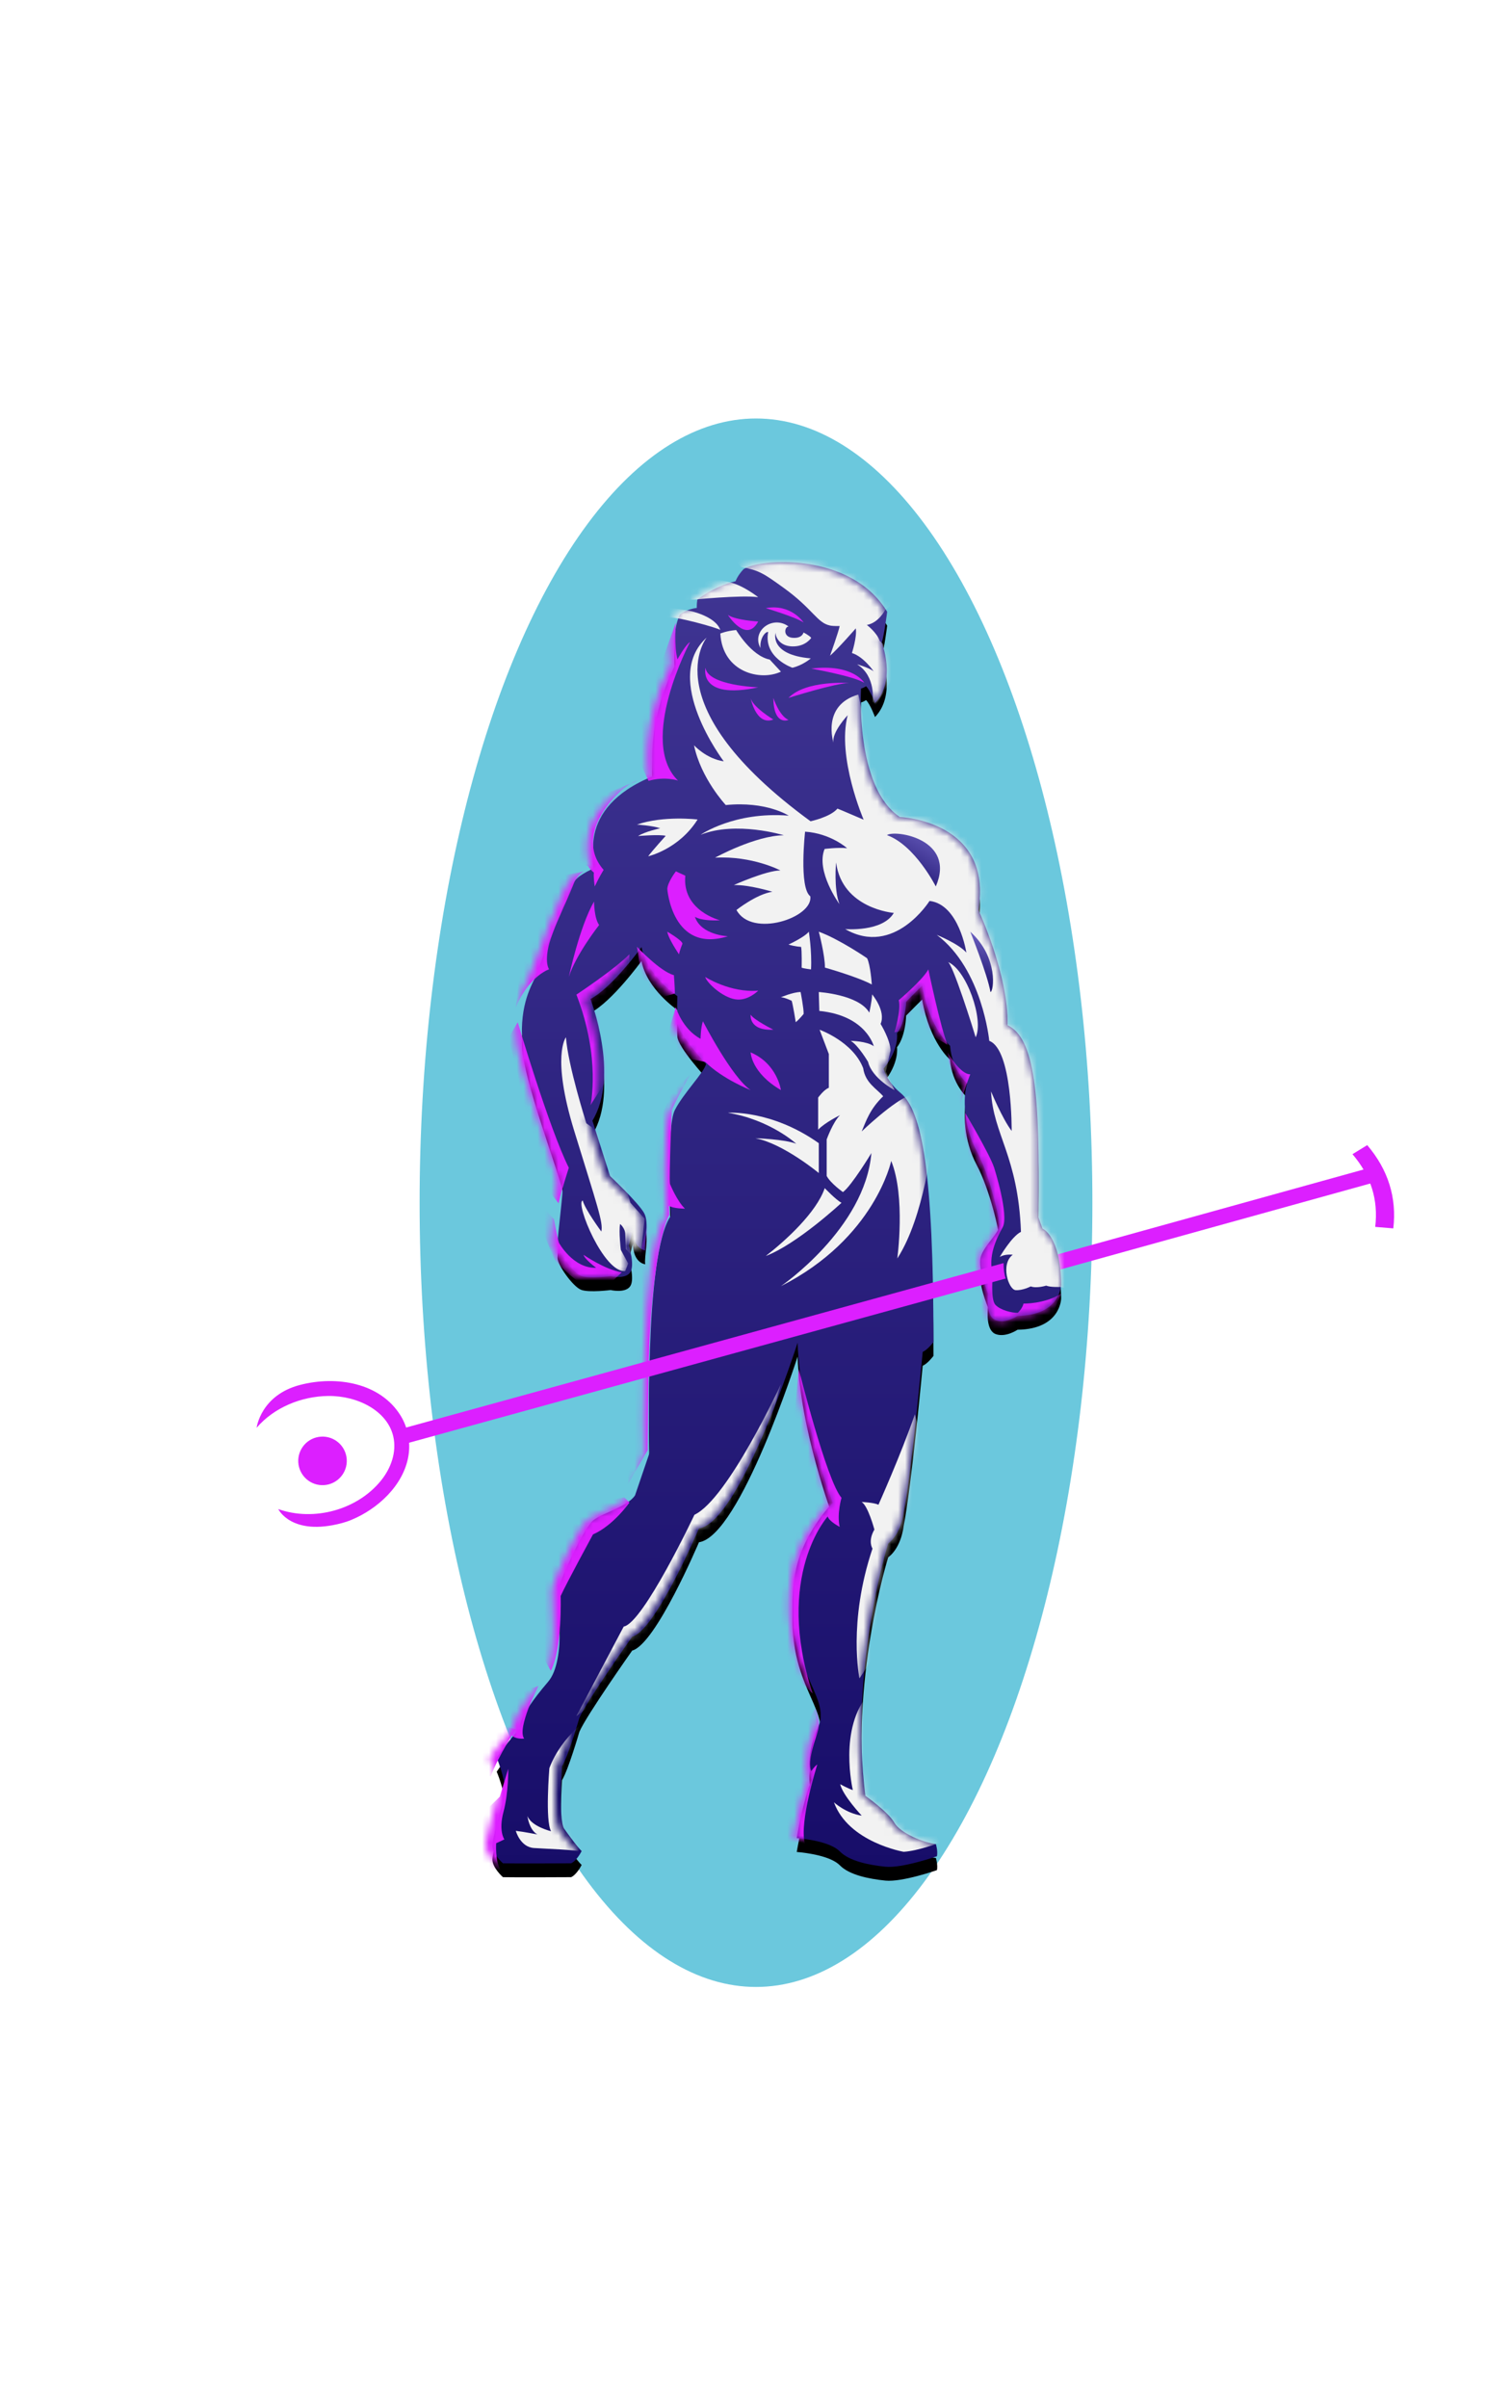 <?xml version="1.0" encoding="UTF-8"?>
<svg width="218px" height="347px" viewBox="0 0 218 347" version="1.1" xmlns="http://www.w3.org/2000/svg" xmlns:xlink="http://www.w3.org/1999/xlink">
    <title>God Horus</title>
    <defs>
        <filter x="-61.9%" y="-26.5%" width="223.7%" height="153.1%" filterUnits="objectBoundingBox" id="filter-1">
            <feGaussianBlur stdDeviation="20" in="SourceGraphic"></feGaussianBlur>
        </filter>
        <linearGradient x1="55.995%" y1="-149.134%" x2="55.995%" y2="100%" id="linearGradient-2">
            <stop stop-color="#7C71D2" offset="0%"></stop>
            <stop stop-color="#170D69" offset="100%"></stop>
        </linearGradient>
        <path d="M57.194,51.519 C57.194,51.519 55.928,44.283 60.417,35.388 C60.417,35.388 59.727,30.802 61.032,28.263 C61.032,28.263 61.894,27.499 63.465,27.296 C63.465,27.296 63.442,26.751 63.54,26.11 C63.54,26.11 65.795,24.256 69.053,23.447 C69.053,23.447 69.303,22.68 70.208,21.704 C72.521,20.2 85.682,19.192 90.913,27.854 C90.913,27.854 90.477,31.276 90.13,32.272 C90.13,32.272 92.286,37.776 89.155,41.023 C89.155,41.023 88.48,39.165 87.869,38.58 C87.869,38.58 87.397,38.879 87.142,38.91 C87.142,38.91 86.249,53.079 92.735,57.422 C92.735,57.422 106.216,57.947 104.065,70.822 C104.065,70.822 108.399,80.064 108.276,87.427 C112.134,89.277 113.031,97.206 112.697,115.029 L113.309,116.74 C113.309,116.74 115.904,117.748 116,124.784 C116,124.784 115.964,129.222 109.709,129.302 C109.709,129.302 107.998,130.464 106.566,129.931 C105.13,129.398 105.403,126.659 105.443,126.066 C105.443,126.066 103.911,122.4 104.423,120.764 C104.935,119.128 106.998,117.413 107.078,116.367 C107.153,115.324 105.721,109.103 103.815,105.548 C101.91,101.995 101.819,97.715 102.434,95.833 C102.434,95.833 100.251,93.895 99.977,90.381 C99.977,90.381 97.056,87.982 95.953,81.728 C95.953,81.728 94.508,83.144 93.647,84.036 C93.647,84.036 93.588,86.994 92.33,88.597 C92.33,88.597 92.695,90.875 90.393,93.679 C90.393,93.679 90.818,95.527 92.85,97.19 C95.961,99.742 97.588,108.813 97.588,133.071 C97.588,133.071 96.743,134.209 96.036,134.488 C96.036,134.488 94.401,152.068 93.286,157.612 C93.286,157.612 92.997,160.624 91.06,162.102 C91.06,162.102 85.424,179.987 87.766,198.46 C87.766,198.46 91.083,200.792 91.945,202.332 C92.806,203.872 96.306,205.257 97.934,205.413 C97.934,205.413 98.243,206.397 98.089,207.167 C98.089,207.167 93.08,208.922 90.655,208.676 C88.226,208.429 85.432,207.844 84.11,206.492 C82.793,205.135 79.352,204.672 77.875,204.55 C77.875,204.55 78.797,199.037 80.027,196.204 C80.027,196.204 78.86,193.214 80.948,188.593 C83.035,183.972 75.796,180.187 77.538,167.12 C78.367,160.9 83.066,156.247 83.066,156.247 C83.066,156.247 78.367,143.77 77.998,133.175 C77.998,133.175 69.716,159.06 63.774,159.925 C63.774,159.925 57.551,174.627 54.15,175.53 C54.15,175.53 47.558,184.855 46.534,187.236 C46.534,187.236 44.979,192.617 44.033,194.221 C44.033,194.221 43.501,201.736 44.324,203.173 C44.324,203.173 46.249,205.882 46.859,206.419 C46.859,206.419 46.204,207.774 45.348,208.183 C45.348,208.183 37.072,208.228 35.517,208.183 C35.517,208.183 33.961,206.83 34,205.596 C34.041,204.366 35.434,199.845 35.764,198.368 C36.089,196.888 34.941,193.727 34.616,192.987 C34.616,192.987 36.541,190.114 38.013,188.796 C38.013,188.796 37.204,187.666 42.03,182.022 C44.733,178.857 43.339,169.903 43.543,168.629 C43.748,167.356 47.189,159.802 48.582,158.731 C49.975,157.664 53.495,156.8 54.563,155.161 L56.65,149.039 C56.65,149.039 55.79,120.514 59.711,114.903 C59.711,114.903 59.064,102.087 60.294,99.662 C61.52,97.239 64.552,94.197 64.798,93.007 C64.798,93.007 60.742,88.614 60.663,87.053 C60.579,85.492 60.663,83.232 60.663,83.232 C60.663,83.232 56.238,80.235 55.5,76.167 C55.5,76.167 51.242,82.042 48.129,83.642 C48.129,83.642 52.388,94.652 48.415,101.183 L50.955,109.151 C50.955,109.151 55.051,113.011 55.868,114.487 C56.686,115.969 55.829,118.802 56.031,119.869 C56.031,119.869 54.308,119.746 54.257,116.909 L53.655,119.14 C53.655,119.14 54.571,121.978 53.865,123.034 C53.154,124.083 51.035,123.583 51.035,123.583 C51.035,123.583 47.991,123.978 46.812,123.559 C45.633,123.137 43.379,119.98 43.379,118.929 C43.379,117.88 44.216,111.543 44.193,109.783 C44.165,108.02 38.152,92.837 38.247,87.94 C38.347,83.045 40.216,80.84 40.541,79.658 C40.871,78.476 45.161,67.435 45.951,66.516 C46.737,65.596 48.602,64.839 48.964,64.609 C48.964,64.609 45.601,56.176 57.194,51.519" id="path-3"></path>
        <filter x="-12.2%" y="-4.3%" width="124.4%" height="110.6%" filterUnits="objectBoundingBox" id="filter-4">
            <feOffset dx="0" dy="2" in="SourceAlpha" result="shadowOffsetOuter1"></feOffset>
            <feGaussianBlur stdDeviation="3" in="shadowOffsetOuter1" result="shadowBlurOuter1"></feGaussianBlur>
            <feColorMatrix values="0 0 0 0 0   0 0 0 0 0   0 0 0 0 0  0 0 0 0.5 0" type="matrix" in="shadowBlurOuter1"></feColorMatrix>
        </filter>
        <path d="M36.654,1.003 C35.733,1.979 35.48,2.746 35.48,2.746 C32.183,3.555 29.901,5.409 29.901,5.409 C29.801,6.05 29.825,6.595 29.825,6.595 C28.234,6.798 27.362,7.562 27.362,7.562 C26.041,10.101 26.739,14.687 26.739,14.687 C22.195,23.582 23.477,30.819 23.477,30.819 C11.743,35.475 15.146,43.908 15.146,43.908 C14.78,44.139 12.893,44.895 12.097,45.815 C11.297,46.734 6.955,57.775 6.621,58.957 C6.292,60.139 4.4,62.34 4.299,67.24 C4.203,72.136 10.289,87.319 10.317,89.082 C10.341,90.842 9.494,97.179 9.494,98.229 C9.494,99.28 11.775,102.437 12.969,102.858 C14.165,103.277 17.243,102.883 17.243,102.883 C17.243,102.883 19.392,103.383 20.107,102.328 C20.822,101.277 19.894,98.44 19.894,98.44 L20.504,96.208 C20.556,99.046 22.3,99.168 22.3,99.168 C22.096,98.102 22.963,95.269 22.135,93.787 C21.308,92.311 17.162,88.45 17.162,88.45 L14.591,80.482 C18.613,73.951 14.301,62.941 14.301,62.941 C17.452,61.342 21.762,55.466 21.762,55.466 C22.509,59.534 26.988,62.532 26.988,62.532 C26.988,62.532 26.903,64.792 26.988,66.352 C27.068,67.913 31.174,72.307 31.174,72.307 C30.925,73.497 27.856,76.538 26.615,78.961 C25.37,81.386 26.024,94.202 26.024,94.202 C22.059,99.813 22.926,128.339 22.926,128.339 L20.814,134.461 C19.733,136.1 16.17,136.964 14.76,138.03 C13.35,139.101 9.867,146.659 9.661,147.929 C9.453,149.202 10.863,158.157 8.128,161.322 C3.243,166.966 4.062,168.096 4.062,168.096 C2.572,169.414 0.623,172.287 0.623,172.287 C0.952,173.027 2.114,176.188 1.785,177.668 C1.451,179.145 0.041,183.661 0,184.896 C-0.04,186.13 1.536,187.483 1.536,187.483 C3.11,187.528 11.486,187.483 11.486,187.483 C12.353,187.074 13.021,185.719 13.021,185.719 C12.398,185.186 10.45,182.473 10.45,182.473 C9.617,181.036 10.155,173.52 10.155,173.52 C11.113,171.917 12.687,166.536 12.687,166.536 C13.723,164.155 20.396,154.83 20.396,154.83 C23.838,153.927 30.142,139.225 30.142,139.225 C36.152,138.36 44.535,112.474 44.535,112.474 C44.908,123.07 49.665,135.547 49.665,135.547 C49.665,135.547 44.908,140.2 44.069,146.42 C42.305,159.487 49.633,163.272 47.52,167.893 C45.407,172.514 46.588,175.504 46.588,175.504 C45.343,178.337 44.41,183.85 44.41,183.85 C45.901,183.972 49.388,184.435 50.721,185.792 C52.06,187.144 54.887,187.729 57.346,187.976 C59.8,188.222 64.871,186.467 64.871,186.467 C65.026,185.697 64.714,184.713 64.714,184.713 C63.066,184.557 59.524,183.172 58.652,181.632 C57.78,180.092 54.421,177.76 54.421,177.76 C52.051,159.287 57.756,141.401 57.756,141.401 C59.716,139.924 60.009,136.912 60.009,136.912 C61.138,131.367 62.793,113.788 62.793,113.788 C63.508,113.509 64.363,112.371 64.363,112.371 C64.363,88.113 62.717,79.038 59.567,76.49 C57.511,74.827 57.081,72.979 57.081,72.979 C59.411,70.174 59.041,67.896 59.041,67.896 C60.315,66.293 60.374,63.336 60.374,63.336 C61.246,62.443 62.708,61.027 62.708,61.027 C63.825,67.281 66.782,69.684 66.782,69.684 C67.059,73.194 69.268,75.133 69.268,75.133 C68.646,77.015 68.739,81.294 70.667,84.848 C72.596,88.402 74.05,94.624 73.964,95.667 C73.888,96.713 71.8,98.428 71.282,100.064 C70.764,101.7 72.314,105.365 72.314,105.365 C72.277,105.958 71.997,108.701 73.451,109.23 C74.9,109.764 76.633,108.602 76.633,108.602 C82.963,108.522 83,104.083 83,104.083 C82.903,97.047 80.276,96.04 80.276,96.04 L79.657,94.328 C79.994,76.505 79.087,68.577 75.182,66.726 C75.307,59.363 70.92,50.121 70.92,50.121 C73.097,37.246 59.447,36.721 59.447,36.721 C52.886,32.378 53.79,18.209 53.79,18.209 C54.048,18.178 54.526,17.879 54.526,17.879 C55.145,18.464 55.831,20.322 55.831,20.322 C58.997,17.075 56.815,11.571 56.815,11.571 C57.165,10.575 57.607,7.153 57.607,7.153 C54.192,1.561 47.428,0 42.434,0 C39.691,0 37.481,0.47 36.654,1.003" id="path-5"></path>
        <linearGradient x1="88.536%" y1="-14.045%" x2="11.891%" y2="99.507%" id="linearGradient-7">
            <stop stop-color="#7C71D2" offset="0%"></stop>
            <stop stop-color="#170D69" offset="100%"></stop>
        </linearGradient>
        <linearGradient x1="55.473%" y1="-14.683%" x2="44.588%" y2="100%" id="linearGradient-8">
            <stop stop-color="#7C71D2" offset="0%"></stop>
            <stop stop-color="#170D69" offset="100%"></stop>
        </linearGradient>
    </defs>
    <g id="Platform" stroke="none" stroke-width="1" fill="none" fill-rule="evenodd">
        <g id="Calculator" transform="translate(-1087, -254)">
            <g id="Calculator-empty" transform="translate(810, 240)">
                <g id="God-Horus" transform="translate(314, 74.3)">
                    <ellipse id="Oval-Copy" fill-opacity="0.8" fill="#46BAD4" filter="url(#filter-1)" cx="72" cy="113" rx="48.5" ry="113"></ellipse>
                    <path d="M112.207,121.355 L161.455,107.7 C161.638,108.409 161.821,109.123 162,109.833 L112,123.7 C112.135,123.197 112.216,122.517 112.216,121.766 C112.216,121.625 112.216,121.489 112.207,121.355" id="Fill-219" fill="#DC1FFF"></path>
                    <g id="Fill-220">
                        <use fill="black" fill-opacity="1" filter="url(#filter-4)" xlink:href="#path-3"></use>
                        <use fill="url(#linearGradient-2)" fill-rule="evenodd" xlink:href="#path-3"></use>
                    </g>
                    <g id="Group-275" transform="translate(33, 20.7)">
                        <mask id="mask-6" fill="white">
                            <use xlink:href="#path-5"></use>
                        </mask>
                        <g id="Clip-222"></g>
                        <path d="M58.821,5.945 L57.616,6.888 C57.616,6.888 56.714,8.732 54.981,9.052 C54.981,9.052 56.379,10.072 56.854,11.363 L58.092,12.462 L58.974,16.27 L56.255,20.647 L55.819,20.093 C55.819,20.093 56.342,16.437 53.572,14.718 C53.572,14.718 55.361,15.222 55.972,15.746 C55.972,15.746 54.534,13.618 52.83,13.094 C52.83,13.094 53.588,10.759 53.389,9.543 C53.389,9.543 50.858,12.451 49.676,13.482 C49.676,13.482 50.926,9.983 51.062,9.204 C51.062,9.204 50.203,9.236 49.708,9.14 C47.804,8.771 47.241,6.764 42.978,3.697 C40.08,1.614 39.493,1.201 36.887,0.701 C36.887,0.701 35.789,-0.362 36.092,-0.546 C36.396,-0.734 41.305,-2.254 41.964,-2.17 C42.623,-2.085 53.744,1.042 53.744,1.042 L58.821,5.945" id="Fill-221" fill="#F2F2F2" mask="url(#mask-6)"></path>
                        <path d="M43.701,9.275 C43.098,9.275 42.806,10.877 44.434,10.912 C45.548,10.933 45.766,10.37 45.859,10.137 C45.859,10.137 46.694,10.558 46.961,10.912 C46.961,10.912 46.163,12.191 44.223,12.14 C42.287,12.088 41.789,10.644 41.826,10.168 C41.826,10.168 40.818,13.338 46.899,13.869 C46.899,13.869 45.757,14.862 44.251,15.214 C44.251,15.214 40.036,13.782 40.757,10.066 C40.381,9.971 39.538,10.917 39.636,12.369 C38.295,9.852 41.457,7.592 43.701,9.275" id="Fill-223" fill="#F2F2F2" mask="url(#mask-6)"></path>
                        <path d="M45.868,8.694 C45.868,8.694 44.054,5.953 40.408,6.627 C40.408,6.627 44.648,7.891 45.868,8.694" id="Fill-224" fill="#DC1FFF" mask="url(#mask-6)"></path>
                        <path d="M39.316,8.55 C39.316,8.55 36.114,8.384 34.947,7.607 C34.947,7.607 37.602,11.789 39.316,8.55" id="Fill-225" fill="#DC1FFF" mask="url(#mask-6)"></path>
                        <path d="M39.316,5.052 C39.316,5.052 37.194,3.347 35.174,2.89 L32.245,2.173 L28.778,3.496 L28.395,5.434 L29.768,5.422 C29.768,5.422 36.968,4.7 39.316,5.052" id="Fill-226" fill="#F2F2F2" mask="url(#mask-6)"></path>
                        <path d="M26.266,6.52 L29.487,7.027 C29.487,7.027 33.163,7.769 33.855,9.78 C33.851,9.586 26.98,7.612 26.211,8.03 L26.266,6.52" id="Fill-227" fill="#F2F2F2" mask="url(#mask-6)"></path>
                        <path d="M36.137,9.78 C36.137,9.78 38.313,13.51 40.976,14.037 L42.592,15.779 C39.711,17.163 34.186,15.945 33.855,10.284 C33.855,10.284 34.736,9.906 36.137,9.78" id="Fill-228" fill="#F2F2F2" mask="url(#mask-6)"></path>
                        <path d="M54.605,17.387 C54.605,17.387 53.004,14.603 46.961,15.337 C46.961,15.337 53.108,16.426 54.605,17.387" id="Fill-229" fill="#DC1FFF" mask="url(#mask-6)"></path>
                        <path d="M52.421,17.419 C52.421,17.419 46.22,16.954 43.684,19.561 C43.684,19.561 50.591,17.389 52.421,17.419" id="Fill-230" fill="#DC1FFF" mask="url(#mask-6)"></path>
                        <path d="M41.5,19.561 C41.5,19.561 42.344,22.158 43.684,22.729 C43.684,22.729 41.545,23.665 41.5,19.561" id="Fill-231" fill="#DC1FFF" mask="url(#mask-6)"></path>
                        <path d="M38.224,19.561 C38.224,19.561 38.98,23.623 41.5,22.678 C41.5,22.678 38.486,20.859 38.224,19.561" id="Fill-232" fill="#DC1FFF" mask="url(#mask-6)"></path>
                        <path d="M39.316,18.038 C39.316,18.038 32.028,17.786 31.715,15.214 C31.715,15.214 30.622,19.897 39.316,18.038" id="Fill-233" fill="#DC1FFF" mask="url(#mask-6)"></path>
                        <path d="M31.89,10.867 C31.89,10.867 23.95,20.597 46.863,37.336 C46.863,37.336 49.697,36.746 50.746,35.513 C50.746,35.513 51.399,35.763 54.518,37.108 C54.518,37.108 50.633,28.11 52.22,22.054 C52.22,22.054 49.841,24.576 50.18,26.038 C50.18,26.038 48.392,20.625 53.753,19.08 L55.879,28.979 L63.135,33.885 L74.904,41.625 L79.669,66.991 L87.368,105.41 L82.849,104.44 C82.849,104.44 81.432,104.496 80.836,104.244 C80.836,104.244 79.464,104.682 78.611,104.359 C78.611,104.359 77.447,104.969 76.433,104.896 C75.415,104.826 74.208,101.161 76.022,99.792 C76.022,99.792 74.844,99.656 74.139,100.126 C74.139,100.126 75.866,97.144 77.202,96.496 C76.791,85.549 73.201,82.512 72.887,76.263 C72.887,76.263 74.521,80.208 75.861,81.958 C75.861,81.958 75.974,70.234 72.633,68.978 C72.633,68.978 71.64,58.618 65.062,53.707 C65.062,53.707 68.263,55.005 69.329,56.262 C69.329,56.262 68.283,49.31 64.021,48.817 C64.021,48.817 58.937,56.935 51.862,52.876 C51.862,52.876 57.239,53.325 58.868,50.543 C58.868,50.543 51.431,49.963 50.545,43.276 C50.545,43.276 50.183,47.046 51.025,49.266 C51.025,49.266 47.576,44.534 48.891,41.327 C48.891,41.327 50.702,41.08 52.131,41.216 C52.131,41.216 49.773,39.083 46.078,38.836 C46.078,38.836 45.168,46.886 46.827,48.144 C47.289,51.237 38.374,54.196 36.185,50.119 C36.185,50.119 39.067,47.83 41.357,47.495 C41.357,47.495 38.024,46.461 35.802,46.529 C35.802,46.529 40.427,44.443 42.516,44.419 C42.516,44.419 38.479,42.29 33.101,42.581 C33.101,42.581 38.886,39.396 43.015,39.353 C43.015,39.353 36.116,37.244 31.014,39.284 C31.014,39.284 35.847,35.899 43.714,36.528 C43.714,36.528 40.495,34.418 34.643,35 C34.643,35 31.061,31.188 30.063,26.387 C30.063,26.387 31.83,28.337 34.35,28.7 C34.35,28.7 25.302,16.812 31.89,10.867" id="Fill-234" fill="#F2F2F2" mask="url(#mask-6)"></path>
                        <path d="M57.882,39.332 C59.084,38.511 67.878,39.912 64.923,46.728 C64.923,46.728 61.923,40.787 57.882,39.332" id="Fill-235" fill="url(#linearGradient-7)" mask="url(#mask-6)"></path>
                        <path d="M69.895,53.249 C69.895,53.249 72.384,59.455 72.807,61.942 C73.253,61.915 74.023,56.984 69.895,53.249" id="Fill-236" fill="url(#linearGradient-8)" mask="url(#mask-6)"></path>
                        <path d="M66.618,57.596 C67.273,57.512 70.457,67.711 70.668,68.462 C71.904,66.007 69.336,58.611 66.618,57.596" id="Fill-237" fill="#F2F2F2" mask="url(#mask-6)"></path>
                        <path d="M27.678,14.013 C27.678,14.013 28.809,11.926 29.487,11.509 C29.487,11.509 21.926,25.771 27.748,31.469 C27.748,31.469 25.837,30.83 23.51,31.514 L20.75,25.657 L22.015,17.928 L25.053,15.375 L27.446,8.694 C27.446,8.694 27.16,12.08 27.678,14.013" id="Fill-238" fill="#DC1FFF" mask="url(#mask-6)"></path>
                        <path d="M21.842,31.514 C20.254,31.579 12.177,38.799 17.029,44.338 C17.029,44.338 16.39,45.367 15.748,46.728 C15.748,46.728 15.546,45.395 15.624,44.728 C15.624,44.728 15.024,44.249 14.784,43.789 L12.376,42.811 L12.013,35.576 L21.842,31.514" id="Fill-239" fill="#DC1FFF" mask="url(#mask-6)"></path>
                        <path d="M27.45,44.555 C27.45,44.555 26.259,46.09 26.211,47.096 C26.211,47.096 26.914,56.423 34.947,53.903 C34.947,53.903 31.088,53.759 30.191,51.099 C30.191,51.099 31.039,51.745 33.808,51.602 C33.808,51.602 28.323,50.238 28.807,45.178 L27.45,44.555" id="Fill-240" fill="#DC1FFF" mask="url(#mask-6)"></path>
                        <path d="M30.579,37.081 C30.579,37.081 25.677,36.484 21.842,37.816 C21.842,37.816 24.126,37.959 25.192,38.355 C25.192,38.355 23.09,38.781 21.997,39.462 C21.997,39.462 25.099,39.204 25.982,39.434 C25.982,39.434 24.155,41.446 23.454,42.382 C23.454,42.382 27.869,41.389 30.579,37.081" id="Fill-241" fill="#F2F2F2" mask="url(#mask-6)"></path>
                        <path d="M43.684,55.101 C43.684,55.101 45.975,54.056 46.617,53.249 C46.617,53.249 47.071,56.026 46.935,58.682 C46.935,58.682 45.922,58.565 45.581,58.432 C45.581,58.432 45.635,55.908 45.496,55.432 C45.496,55.432 44.652,55.399 43.684,55.101" id="Fill-242" fill="#F2F2F2" mask="url(#mask-6)"></path>
                        <path d="M48.053,53.249 C48.053,53.249 48.957,56.661 48.937,58.422 C48.937,58.422 53.653,59.75 55.697,60.855 C55.697,60.855 55.517,58.067 55.017,57.074 C55.017,57.074 51.044,54.337 48.053,53.249" id="Fill-243" fill="#F2F2F2" mask="url(#mask-6)"></path>
                        <path d="M55.745,62.284 C55.745,62.284 57.771,64.666 56.965,66.538 C56.965,66.538 58.343,68.767 58.401,70.357 L57.733,73.403 L58.974,76.069 C58.974,76.069 55.745,74.402 55.156,72.004 C55.156,72.004 53.74,69.601 52.656,68.976 C52.656,68.976 55.017,69.015 55.982,69.751 C55.982,69.751 54.898,65.327 48.13,64.666 L48.053,61.942 C48.053,61.942 53.838,62.304 55.333,64.911 C55.333,64.911 55.709,63.268 55.745,62.284" id="Fill-244" fill="#F2F2F2" mask="url(#mask-6)"></path>
                        <path d="M42.592,62.694 C42.592,62.694 44.345,61.942 45.431,61.942 C45.431,61.942 45.914,64.41 45.865,65.105 C45.865,65.105 45.195,65.924 44.73,66.289 C44.73,66.289 44.345,63.844 44.144,63.203 C44.144,63.203 43.144,62.713 42.592,62.694" id="Fill-245" fill="#F2F2F2" mask="url(#mask-6)"></path>
                        <path d="M49.502,70.878 C49.502,70.878 48.905,69.301 48.17,67.376 C48.17,67.376 52.99,69.092 54.454,72.92 C54.763,75.059 56.403,75.868 57.337,76.959 C55.474,78.756 54.922,80.382 54.24,82.027 C54.24,82.027 58.848,77.594 61.321,76.752 L64.054,78.673 L64.434,83.193 C64.434,83.193 63.298,94.303 59.372,100.329 C59.372,100.329 60.593,91.437 58.495,86.276 C58.495,86.276 56.169,97.427 42.592,104.324 C42.592,104.324 54.719,96.035 55.636,85.144 C55.636,85.144 52.787,89.861 51.536,90.768 C51.536,90.768 49.758,89.52 49.19,88.441 L49.19,83.185 C49.19,83.185 50.071,80.714 51.105,79.691 C51.105,79.691 48.977,80.714 47.959,81.778 L47.959,77.149 C47.959,77.149 48.799,75.989 49.502,75.741 L49.502,70.878" id="Fill-246" fill="#F2F2F2" mask="url(#mask-6)"></path>
                        <path d="M38.224,70.636 C38.224,70.636 38.302,73.573 42.592,76.069 C42.592,76.069 42.082,72.271 38.224,70.636" id="Fill-247" fill="#DC1FFF" mask="url(#mask-6)"></path>
                        <path d="M38.231,65.202 C38.231,65.202 37.909,67.554 41.5,67.365 C41.5,67.365 38.631,65.926 38.231,65.202" id="Fill-248" fill="#DC1FFF" mask="url(#mask-6)"></path>
                        <path d="M39.316,61.741 C39.316,61.741 37.818,63.301 35.985,62.987 C34.157,62.678 31.962,60.687 31.671,59.769 C31.671,59.769 35.289,62.088 39.316,61.741" id="Fill-249" fill="#DC1FFF" mask="url(#mask-6)"></path>
                        <path d="M26.211,53.249 C26.211,53.249 28.395,54.515 28.395,54.98 C28.395,54.98 27.997,55.937 27.903,56.509 C27.903,56.509 26.366,54.282 26.211,53.249" id="Fill-250" fill="#DC1FFF" mask="url(#mask-6)"></path>
                        <path d="M21.842,55.422 C21.842,55.422 25.169,58.99 27.165,59.51 C27.165,59.51 27.303,61.288 27.303,62.153 L24.282,63.029 L22.437,59.585 L21.842,55.422" id="Fill-251" fill="#DC1FFF" mask="url(#mask-6)"></path>
                        <path d="M26.211,68.22 L27.437,64.116 C27.437,64.116 28.336,67.264 31.007,68.68 C31.007,68.68 31.023,67.103 31.346,66.152 C31.346,66.152 35.505,74.241 38.224,76.069 C38.224,76.069 34.234,74.523 31.673,72.011 L28.304,71.37 L26.211,68.22" id="Fill-252" fill="#DC1FFF" mask="url(#mask-6)"></path>
                        <path d="M29.487,73.896 C29.487,73.896 27.183,77.99 26.854,79 C26.854,79 26.449,88.403 26.605,89.603 C26.605,89.603 27.587,92.043 28.758,93.157 C28.758,93.157 27.082,93.157 26.449,92.736 L26.5,94.055 C26.5,94.055 24.128,97.764 23.534,114.96 L23.374,127.98 L20.05,133.665 L19.658,114.861 L21.25,103.66 L23.783,93.786 L24.162,82.558 L27.01,76.087 L29.487,73.896" id="Fill-253" fill="#DC1FFF" mask="url(#mask-6)"></path>
                        <path d="M20.75,135.507 C20.75,135.507 18.432,138.828 15.497,140.094 C15.497,140.094 11.67,147.127 10.835,148.972 C10.835,148.972 11.083,156.576 9.413,159.746 L5.461,152.713 L11.822,136.234 L20.006,134.751 L20.75,135.507" id="Fill-254" fill="#DC1FFF" mask="url(#mask-6)"></path>
                        <path d="M7.645,161.919 C7.645,161.919 4.474,168.015 5.572,169.51 C5.572,169.51 3.47,169.78 3.276,168.075 L4.215,163.083 L7.645,161.919" id="Fill-255" fill="#DC1FFF" mask="url(#mask-6)"></path>
                        <path d="M1.342,167.353 L4.368,168.183 C4.368,168.183 1.897,171.899 0.752,174.96 L-2.184,173.888 L0.106,169.847 L1.342,167.353" id="Fill-256" fill="#DC1FFF" mask="url(#mask-6)"></path>
                        <path d="M0.144,179.755 L2.066,177.877 C2.066,177.877 2.994,174.829 3.275,173.873 C3.275,173.873 3.337,177.292 2.594,180.062 C1.847,182.837 2.719,184.038 2.719,184.038 L1.539,184.59 C1.539,184.59 1.352,187.053 2.157,188.44 L-0.166,189.087 L-2.184,185.82 L0.144,179.755" id="Fill-257" fill="#DC1FFF" mask="url(#mask-6)"></path>
                        <path d="M14.197,44.555 C14.197,44.555 13.218,45.023 12.706,46.352 C11.577,49.264 9.383,53.432 8.977,55.904 C8.764,57.188 8.838,58.095 9.157,58.666 C8.53,58.899 6.103,60.105 4.368,64.116 L5.438,55.04 L10.495,45.288 L14.197,44.555" id="Fill-258" fill="#DC1FFF" mask="url(#mask-6)"></path>
                        <path d="M4.644,66.289 C4.644,66.289 9.192,81.631 12.013,87.266 C12.013,87.266 10.951,90.54 10.527,92.37 L6.706,87.475 L4.673,73.724 L3.276,68.62 L4.644,66.289" id="Fill-259" fill="#DC1FFF" mask="url(#mask-6)"></path>
                        <path d="M8.761,93.457 L9.87,94.686 C9.87,94.686 10.348,97.385 10.588,98.075 C10.588,98.075 12.625,101.796 15.953,101.677 C15.953,101.677 14.319,100.483 14.135,99.808 C14.135,99.808 17.234,101.96 19.658,102.327 L17.54,104.324 C17.54,104.324 14.227,103.788 13.598,103.697 C12.968,103.601 10.452,101.189 10.053,100.579 C9.654,99.963 7.645,94.818 7.645,94.818 L8.761,93.457" id="Fill-260" fill="#DC1FFF" mask="url(#mask-6)"></path>
                        <path d="M15.386,81.476 L14.534,80.848 C14.534,80.848 11.879,72.486 11.599,68.462 C11.599,68.462 9.46,71.12 12.782,81.923 C16.108,92.729 16.996,95.16 16.7,96.453 C16.7,96.453 14.334,93.248 14.015,91.983 C12.886,92.294 17.089,102.496 20.149,102.141 L20.576,101.058 L19.516,99.099 C19.516,99.099 19.189,96.489 19.405,95.365 C19.405,95.365 20.161,95.962 20.149,96.885 L20.237,98.977 L21.206,100.05 L22.381,99.969 L22.934,94.595 L20.891,92.294 L18.502,84.291 L15.386,81.476" id="Fill-261" fill="#F2F2F2" mask="url(#mask-6)"></path>
                        <path d="M15.136,78.243 C15.136,78.243 16.682,71.569 13.105,62.314 C13.105,62.314 18.526,58.739 20.75,56.509 L20.451,69.894 L15.136,78.243" id="Fill-262" fill="#DC1FFF" mask="url(#mask-6)"></path>
                        <path d="M12.013,59.769 C12.013,59.769 13.569,52.478 15.651,48.902 C15.651,48.902 15.651,51.279 16.382,52.286 C16.382,52.286 13.02,56.55 12.013,59.769" id="Fill-263" fill="#DC1FFF" mask="url(#mask-6)"></path>
                        <path d="M58.974,67.733 C58.974,67.733 59.941,64.608 59.584,63.115 C59.584,63.115 62.984,60.255 63.851,58.682 C63.851,58.682 65.621,67.147 66.618,69.549 L62.539,67.147 L58.974,67.733" id="Fill-264" fill="#DC1FFF" mask="url(#mask-6)"></path>
                        <path d="M66.618,70.636 C66.618,70.636 68.435,73.838 69.895,73.796 C69.895,73.796 68.805,76.483 68.455,78.243 L66.778,71.922 L66.618,70.636" id="Fill-265" fill="#DC1FFF" mask="url(#mask-6)"></path>
                        <path d="M69.143,79.329 C69.143,79.329 72.639,85.198 73.332,87.237 C73.332,87.237 75.514,94.096 74.568,95.828 C73.622,97.56 72.426,100 73.147,102.66 C73.147,102.66 72.779,106.227 73.517,107.012 C74.258,107.798 75.903,108.183 76.75,108.16 C76.75,108.16 77.407,107.559 77.57,106.832 C77.57,106.832 80.614,106.91 83,105.402 L80.365,111.931 L72.371,111.774 L67.711,95.832 L69.034,86.149 L69.143,79.329" id="Fill-266" fill="#DC1FFF" mask="url(#mask-6)"></path>
                        <path d="M48.053,83.72 L48.053,88.023 C48.053,88.023 42.928,83.773 38.911,83.008 C38.911,83.008 43.113,83.14 44.802,83.801 C44.802,83.801 41.049,80.346 34.947,79.342 C34.947,79.342 41.184,78.864 48.053,83.72" id="Fill-267" fill="#F2F2F2" mask="url(#mask-6)"></path>
                        <path d="M48.91,90.197 C48.91,90.197 50.553,91.918 51.329,92.311 C51.329,92.311 44.944,98.254 40.408,99.977 C43.36,97.687 47.719,93.682 48.91,90.197" id="Fill-268" fill="#F2F2F2" mask="url(#mask-6)"></path>
                        <path d="M45.172,116.277 C45.172,116.277 49.163,132.33 51.329,134.822 C51.329,134.822 50.642,137.114 51.064,139.006 C51.064,139.006 49.554,138.231 49.338,137.512 C49.338,137.512 41.575,146.032 47.163,163.006 L41.5,157.494 L43.78,141 L44.352,125.113 L45.172,116.277" id="Fill-269" fill="#DC1FFF" mask="url(#mask-6)"></path>
                        <path d="M47.527,165.179 C47.527,165.179 48.339,166.82 47.945,168.311 C47.549,169.799 46.362,172.69 46.963,174.205 C46.963,174.205 47.382,173.569 47.84,173.239 C47.84,173.239 45.192,181.544 46.048,184.611 L42.592,184.74 L42.924,174.052 L47.527,165.179" id="Fill-270" fill="#DC1FFF" mask="url(#mask-6)"></path>
                        <path d="M65.526,184.497 C65.526,184.497 62.418,185.691 60.295,185.827 C60.295,185.827 52.336,184.468 50.237,178.692 C50.237,178.692 51.926,180.265 54.241,180.616 C54.241,180.616 51.517,177.718 51.135,176.089 C51.135,176.089 52.336,176.739 52.962,176.932 C52.962,176.932 50.823,167.952 55.321,163.006 L65.526,184.497" id="Fill-271" fill="#F2F2F2" mask="url(#mask-6)"></path>
                        <path d="M53.918,160.832 C53.918,160.832 52.214,152.785 55.797,142.132 C55.797,142.132 55.081,141.097 56.07,139.394 C56.07,139.394 55.149,135.956 54.228,135.421 C54.228,135.421 56.001,135.489 56.653,135.822 C56.653,135.822 59.861,128.673 61.907,122.798 L65.526,135.89 L59.994,151.692 L53.918,160.832" id="Fill-272" fill="#F2F2F2" mask="url(#mask-6)"></path>
                        <path d="M42.592,118.451 C42.592,118.451 34.965,134.982 30.124,137.264 C30.124,137.264 22.75,152.866 19.927,153.372 L13.105,166.266 L23.595,158.614 L33.365,142.805 L38.886,131.855 L42.592,118.451" id="Fill-273" fill="#F2F2F2" mask="url(#mask-6)"></path>
                        <path d="M15.289,166.266 C15.289,166.266 10.996,169.013 9.207,173.775 C9.207,173.775 8.575,181.365 9.454,182.863 C9.454,182.863 6.596,182.182 6.045,180.66 C6.045,180.66 6.263,182.643 7.473,183.324 C7.473,183.324 5.552,182.944 4.368,182.806 C4.368,182.806 5.001,185.146 6.98,185.282 C8.961,185.419 12.702,185.502 13.912,185.827 L12.374,175.161 L15.289,166.266" id="Fill-274" fill="#F2F2F2" mask="url(#mask-6)"></path>
                    </g>
                    <path d="M6.275,139.251 C11.572,137.882 17.836,138.957 20.756,143.672 C21.815,145.392 22.218,147.497 21.887,149.49 C21.178,153.754 17.413,157.154 13.671,158.694 C13.207,158.888 12.752,159.041 12.309,159.158 C5.01,161.115 3.122,157.145 3.122,157.145 C8.274,158.969 14.52,157.25 17.933,153.035 C19.354,151.279 20.224,148.935 19.7,146.672 C18.851,142.993 14.577,140.797 10.324,140.846 C6.44,140.89 2.513,142.506 0,145.424 C0,145.424 0.584,140.722 6.275,139.251" id="Fill-277" fill="#DC1FFF"></path>
                    <path d="M8.598,146.819 C10.465,146.321 12.384,147.433 12.882,149.297 C13.378,151.165 12.266,153.084 10.398,153.581 C8.534,154.079 6.616,152.967 6.118,151.1 C5.622,149.232 6.734,147.312 8.598,146.819" id="Fill-278" fill="#DC1FFF"></path>
                    <path d="M107.692,121.7 C107.692,122.607 107.813,123.41 108,123.919 L21.555,147.7 L21,145.546 L107.692,121.7" id="Fill-279" fill="#DC1FFF"></path>
                    <path d="M163.886,116.7 L161.279,116.482 C161.738,112.562 160.669,109.135 158,106.007 L160.127,104.7 C163.142,108.24 164.407,112.277 163.886,116.7" id="Fill-280" fill="#DC1FFF"></path>
                </g>
            </g>
        </g>
    </g>
</svg>